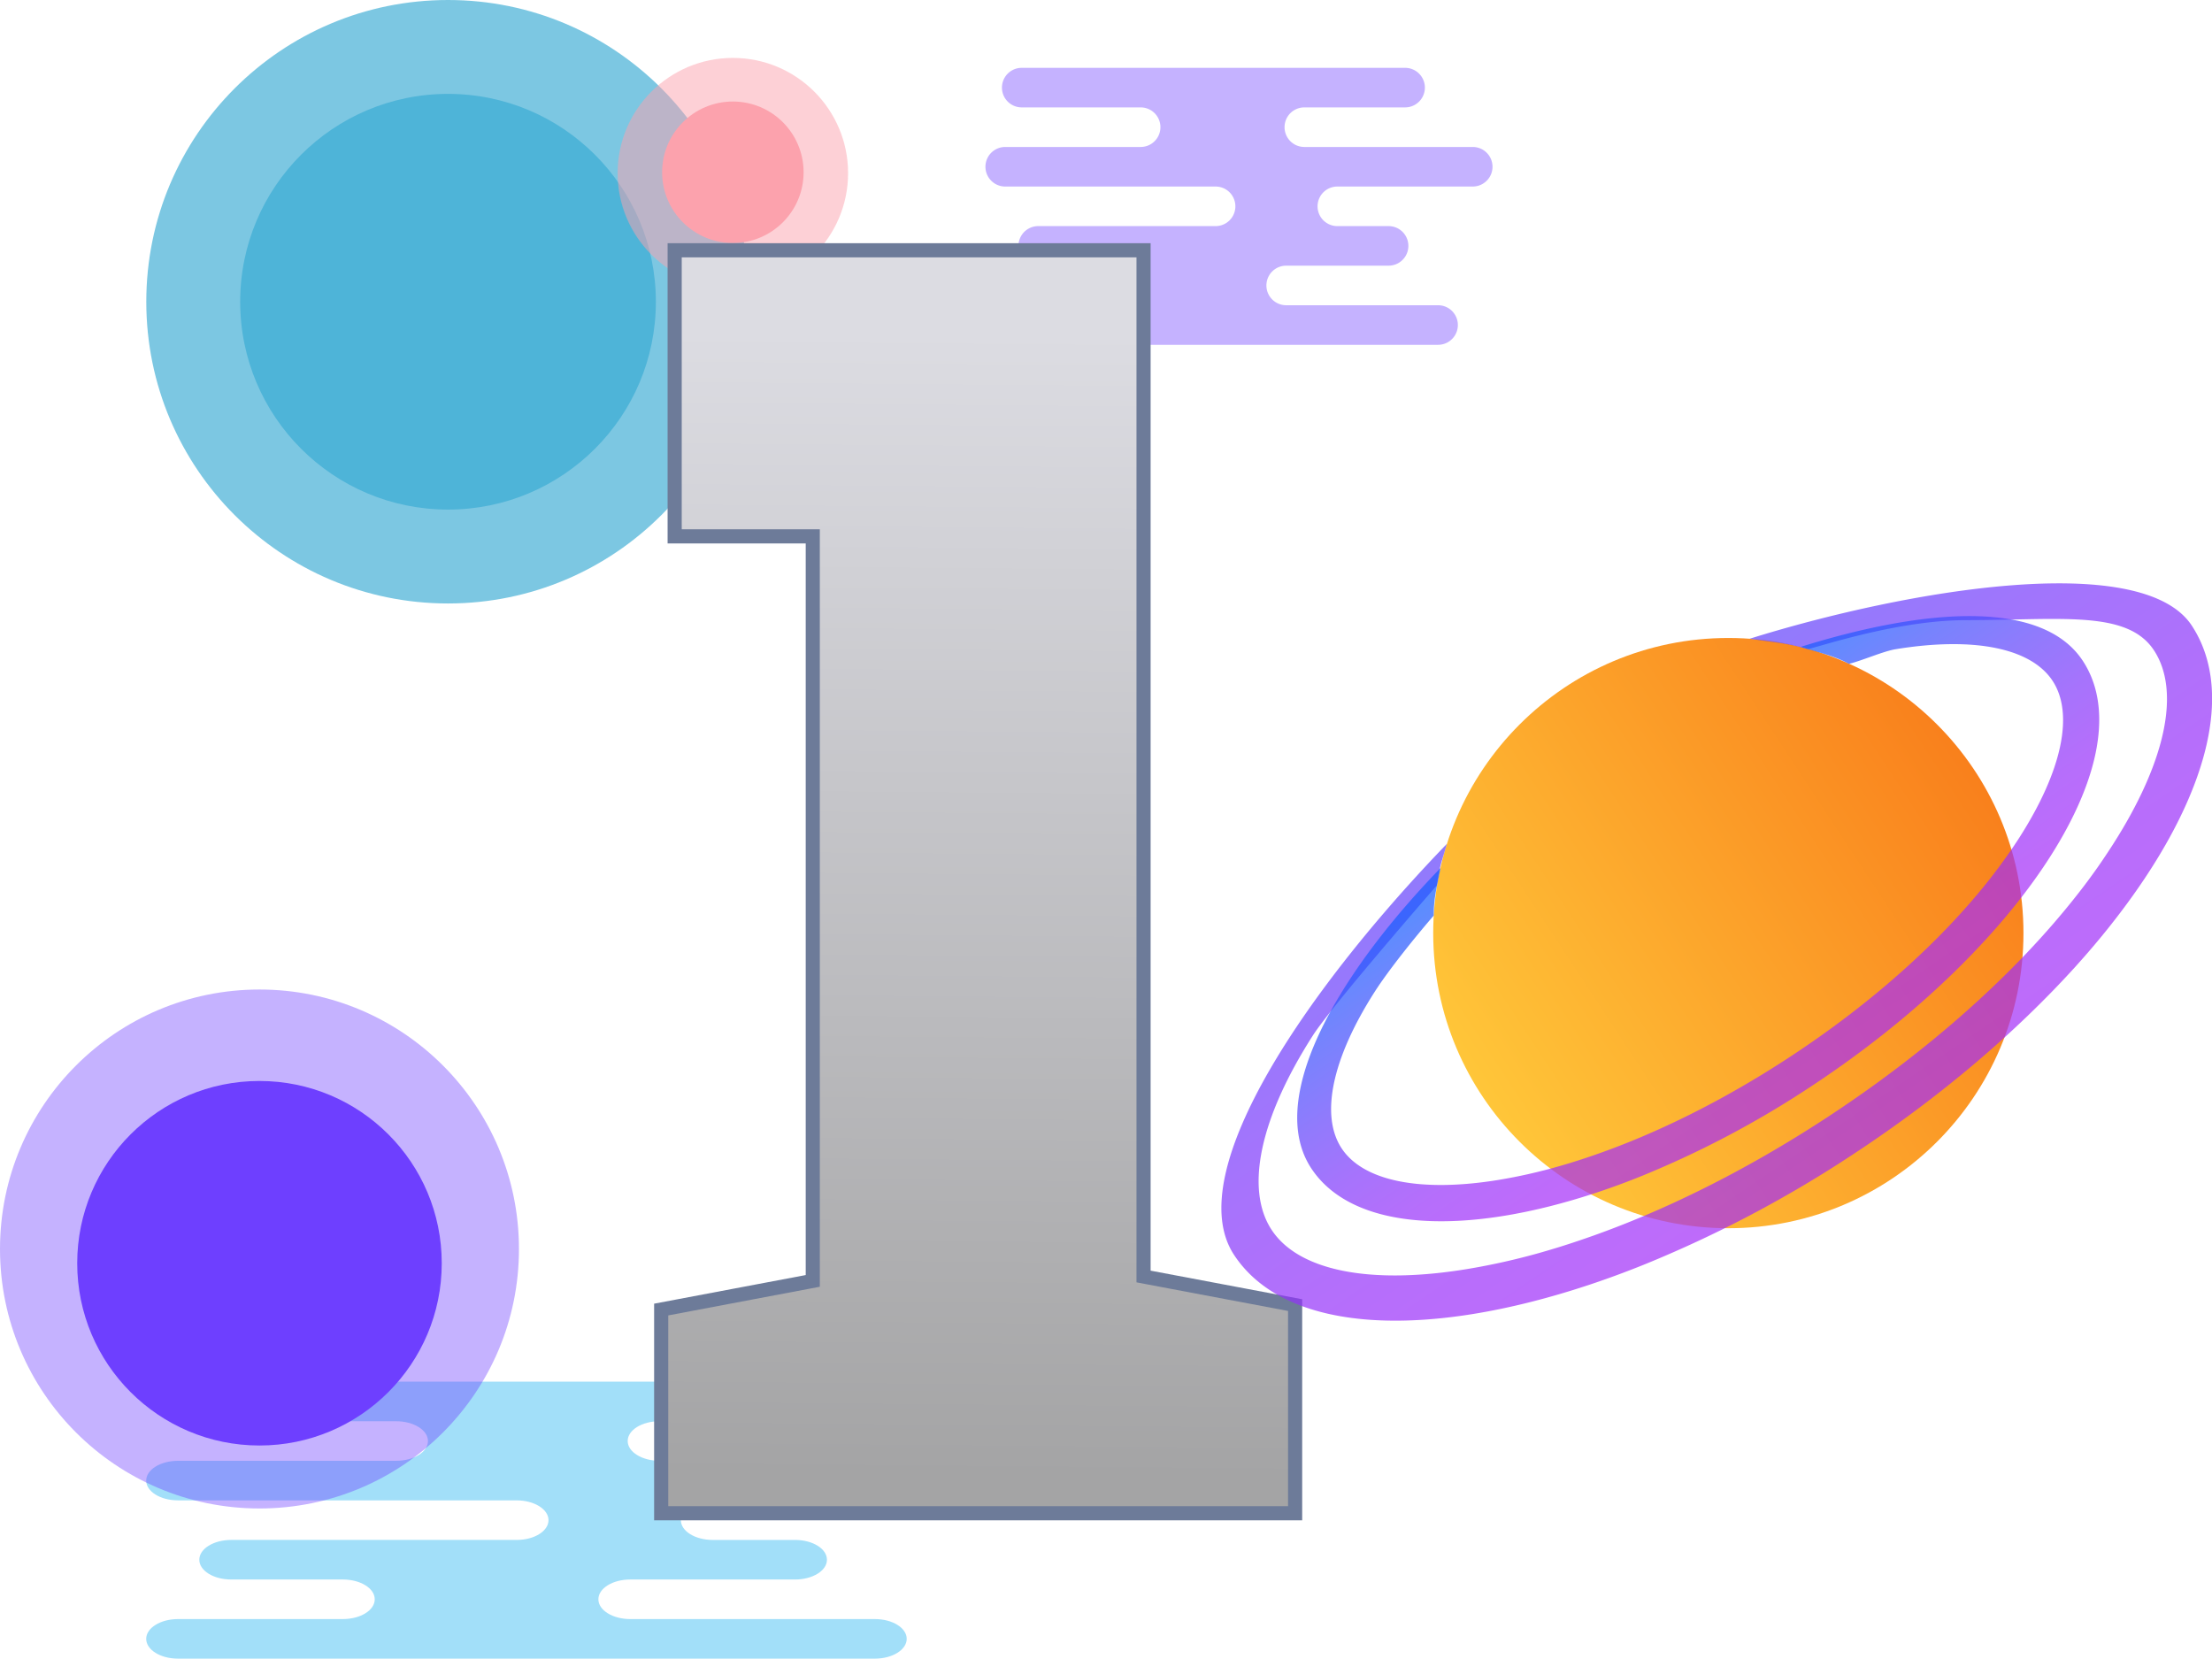 <svg xmlns="http://www.w3.org/2000/svg" xmlns:xlink="http://www.w3.org/1999/xlink" viewBox="0 0 782.65 587.08"><defs><style>.cls-1{opacity:0.4;}.cls-2{fill:#6e3fff;}.cls-3{fill:#4eb4d8;}.cls-4{fill:#a2dff9;}.cls-5{opacity:0.74;}.cls-6{opacity:0.5;}.cls-7{fill:#fca2ad;}.cls-8{fill:url(#linear-gradient);}.cls-9{fill:#6d7b99;}.cls-10{fill:url(#linear-gradient-2);}.cls-11,.cls-12{opacity:0.7;}.cls-11{fill:url(#linear-gradient-3);}.cls-12{fill:url(#linear-gradient-4);}</style><linearGradient id="linear-gradient" x1="349.66" y1="87.63" x2="345.89" y2="522.23" gradientUnits="userSpaceOnUse"><stop offset="0.07" stop-color="#dcdce2"/><stop offset="1" stop-color="#a4a4a5"/></linearGradient><linearGradient id="linear-gradient-2" x1="3404.95" y1="-1401.92" x2="3613.8" y2="-1401.92" gradientTransform="translate(-1551.27 3429.09) rotate(-33.31)" gradientUnits="userSpaceOnUse"><stop offset="0" stop-color="#ffc639"/><stop offset="1" stop-color="#f9801c"/></linearGradient><linearGradient id="linear-gradient-3" x1="3500.39" y1="-1611.12" x2="3505.47" y2="-1259.74" gradientTransform="translate(-1551.27 3429.09) rotate(-33.31)" gradientUnits="userSpaceOnUse"><stop offset="0.05" stop-color="#155dff"/><stop offset="0.2" stop-color="#3d4ffd"/><stop offset="0.37" stop-color="#6342fc"/><stop offset="0.53" stop-color="#8138fb"/><stop offset="0.69" stop-color="#9731fa"/><stop offset="0.85" stop-color="#a42cf9"/><stop offset="1" stop-color="#a82bf9"/></linearGradient><linearGradient id="linear-gradient-4" x1="3502.84" y1="-1478.12" x2="3504.83" y2="-1340.55" xlink:href="#linear-gradient-3"/></defs><title>Asset 77</title><g id="Layer_2" data-name="Layer 2"><g id="Art"><g class="cls-1"><path class="cls-2" d="M521.08,52h-45.2v0H461.5a7,7,0,1,1,0-14h14.38v0h21.27a7,7,0,0,0,0-14H361.51a7,7,0,1,0,0,14h25.72v0h16.35a7,7,0,0,1,0,14H387.23v0H355.67a7,7,0,1,0,0,14h31.56v0H430.1a7,7,0,0,1,0,14H387.23v0H367.35a7,7,0,1,0,0,14h19.88v0h4.67a7,7,0,1,1,0,14h-4.67v0H355.67a7,7,0,1,0,0,14H508.82a7,7,0,1,0,0-14H475.88v0h-20.8a7,7,0,1,1,0-14h20.8v0h15.43a7,7,0,0,0,0-14H475.88v0h-2.7a7,7,0,0,1,0-14h2.7v0h45.2a7,7,0,1,0,0-14Z"/></g><circle class="cls-3" cx="158.52" cy="106.76" r="73.54"/><path class="cls-4" d="M329.27,516.86H256.52v0H233.37c-6.23,0-11.28-3.14-11.28-7s5-7,11.28-7h23.15v0h34.22c6.23,0,11.28-3.14,11.28-7s-5-7-11.28-7H72.43c-6.23,0-11.28,3.13-11.28,7s5.05,7,11.28,7h41.4v0h26.31c6.23,0,11.28,3.14,11.28,7s-5,7-11.28,7H113.83v0H63c-6.23,0-11.27,3.14-11.27,7s5,7,11.27,7h50.8v0h69c6.22,0,11.27,3.14,11.27,7s-5,7-11.27,7h-69v0h-32c-6.23,0-11.28,3.14-11.28,7s5,7,11.28,7h32v0h7.52c6.23,0,11.27,3.14,11.27,7s-5,7-11.27,7h-7.52v0H63c-6.23,0-11.27,3.14-11.27,7s5,7,11.27,7H309.54c6.23,0,11.27-3.14,11.27-7s-5-7-11.27-7h-53v0H223c-6.23,0-11.28-3.13-11.28-7s5.05-7,11.28-7h33.49v0h24.83c6.22,0,11.27-3.13,11.27-7s-5.05-7-11.27-7H256.52v0h-4.34c-6.23,0-11.28-3.13-11.28-7s5-7,11.28-7h4.34v0h72.75c6.23,0,11.28-3.14,11.28-7S335.5,516.86,329.27,516.86Z"/><circle class="cls-2" cx="91.81" cy="446.96" r="64.49"/><g class="cls-5"><circle class="cls-3" cx="158.52" cy="106.76" r="106.76"/></g><g class="cls-6"><circle class="cls-7" cx="259.3" cy="61.26" r="40.77"/></g><circle class="cls-7" cx="259.3" cy="60.95" r="25.03"/><g class="cls-1"><circle class="cls-2" cx="91.81" cy="441.92" r="91.81"/></g><polygon class="cls-8" points="233.94 535.42 233.94 463.35 287.58 453.21 287.58 189.78 238.71 189.78 238.71 88.56 404.61 88.56 404.61 451.65 458.24 461.77 458.24 535.42 233.94 535.42"/><path class="cls-9" d="M402.11,91.06V453.72l4.08.77,49.55,9.35v69.08H236.44v-67.5L286,456.05l4.07-.77v-268H241.21V91.06h160.9m5-5H236.21V192.28h48.87V451.14l-53.64,10.13v76.65h229.3V459.7l-53.63-10.12V86.06Z"/><circle class="cls-10" cx="611.52" cy="330.15" r="104.42"/><path class="cls-11" d="M619.06,226c7.78,1.15,13.17,1.52,20.63,3.68,5.6-1.35,32.22-10.21,55.67-10.25,33.56,0,57.28-3.75,66.76,10.68s4.16,39.48-14.57,68.74c-1.7,2.65-3.48,5.31-5.35,8-2.32,3.3-4.76,6.58-7.36,9.87C713.24,344.25,682.71,371.53,647,395c-29.39,19.31-59.74,34.37-88.46,44-4.35,1.48-8.7,2.83-13,4.06a236.29,236.29,0,0,1-26.73,6c-34.3,5.59-59.4.51-68.88-13.91s-4.17-39.47,14.57-68.74c6.05-9.45,35.7-43.72,43.87-53.13,1.36-8.49,1.56-7.52,3.55-14.69C464.61,347.56,417.17,414.39,436.63,444c18.22,27.72,67.52,30,126,10.48,6.53-2.18,13.18-4.64,19.9-7.37a424,424,0,0,0,73.28-38.79C686.7,388,713.25,365.24,734,342.39c4.63-5.12,9-10.25,13-15.34,32.46-41.08,44.84-80.83,28.49-105.71C757.87,194.57,674.85,208.59,619.06,226Z"/><path class="cls-12" d="M637.11,228.88c5.91,1.92,11.49,2.94,17.1,6,4.52-1.09,12.19-4.48,16.53-5.18,27.64-4.5,47.87-.43,55.51,11.2s3.36,31.82-11.73,55.41c-1.37,2.13-2.81,4.27-4.32,6.4q-2.81,4-5.93,8c-17.41,22.23-42,44.22-70.79,63.13-23.69,15.57-48.15,27.7-71.3,35.5-3.5,1.19-7,2.28-10.45,3.27a189.57,189.57,0,0,1-21.54,4.87c-27.65,4.51-47.88.41-55.51-11.2s-3.37-31.81,11.74-55.4c4.87-7.62,14.28-19.34,20.86-26.93,0-6.76,1.29-10.7,2.41-16.83-38.15,39.4-61.45,82.35-45.76,106.22,14.68,22.34,54.41,24.19,101.51,8.44,5.26-1.75,10.62-3.73,16-5.93a342.55,342.55,0,0,0,59.06-31.26c24.93-16.39,46.33-34.73,63-53.15q5.6-6.19,10.48-12.36c26.16-33.11,36.14-65.15,23-85.2C722.83,212.22,682.08,214.86,637.11,228.88Z"/></g></g></svg>